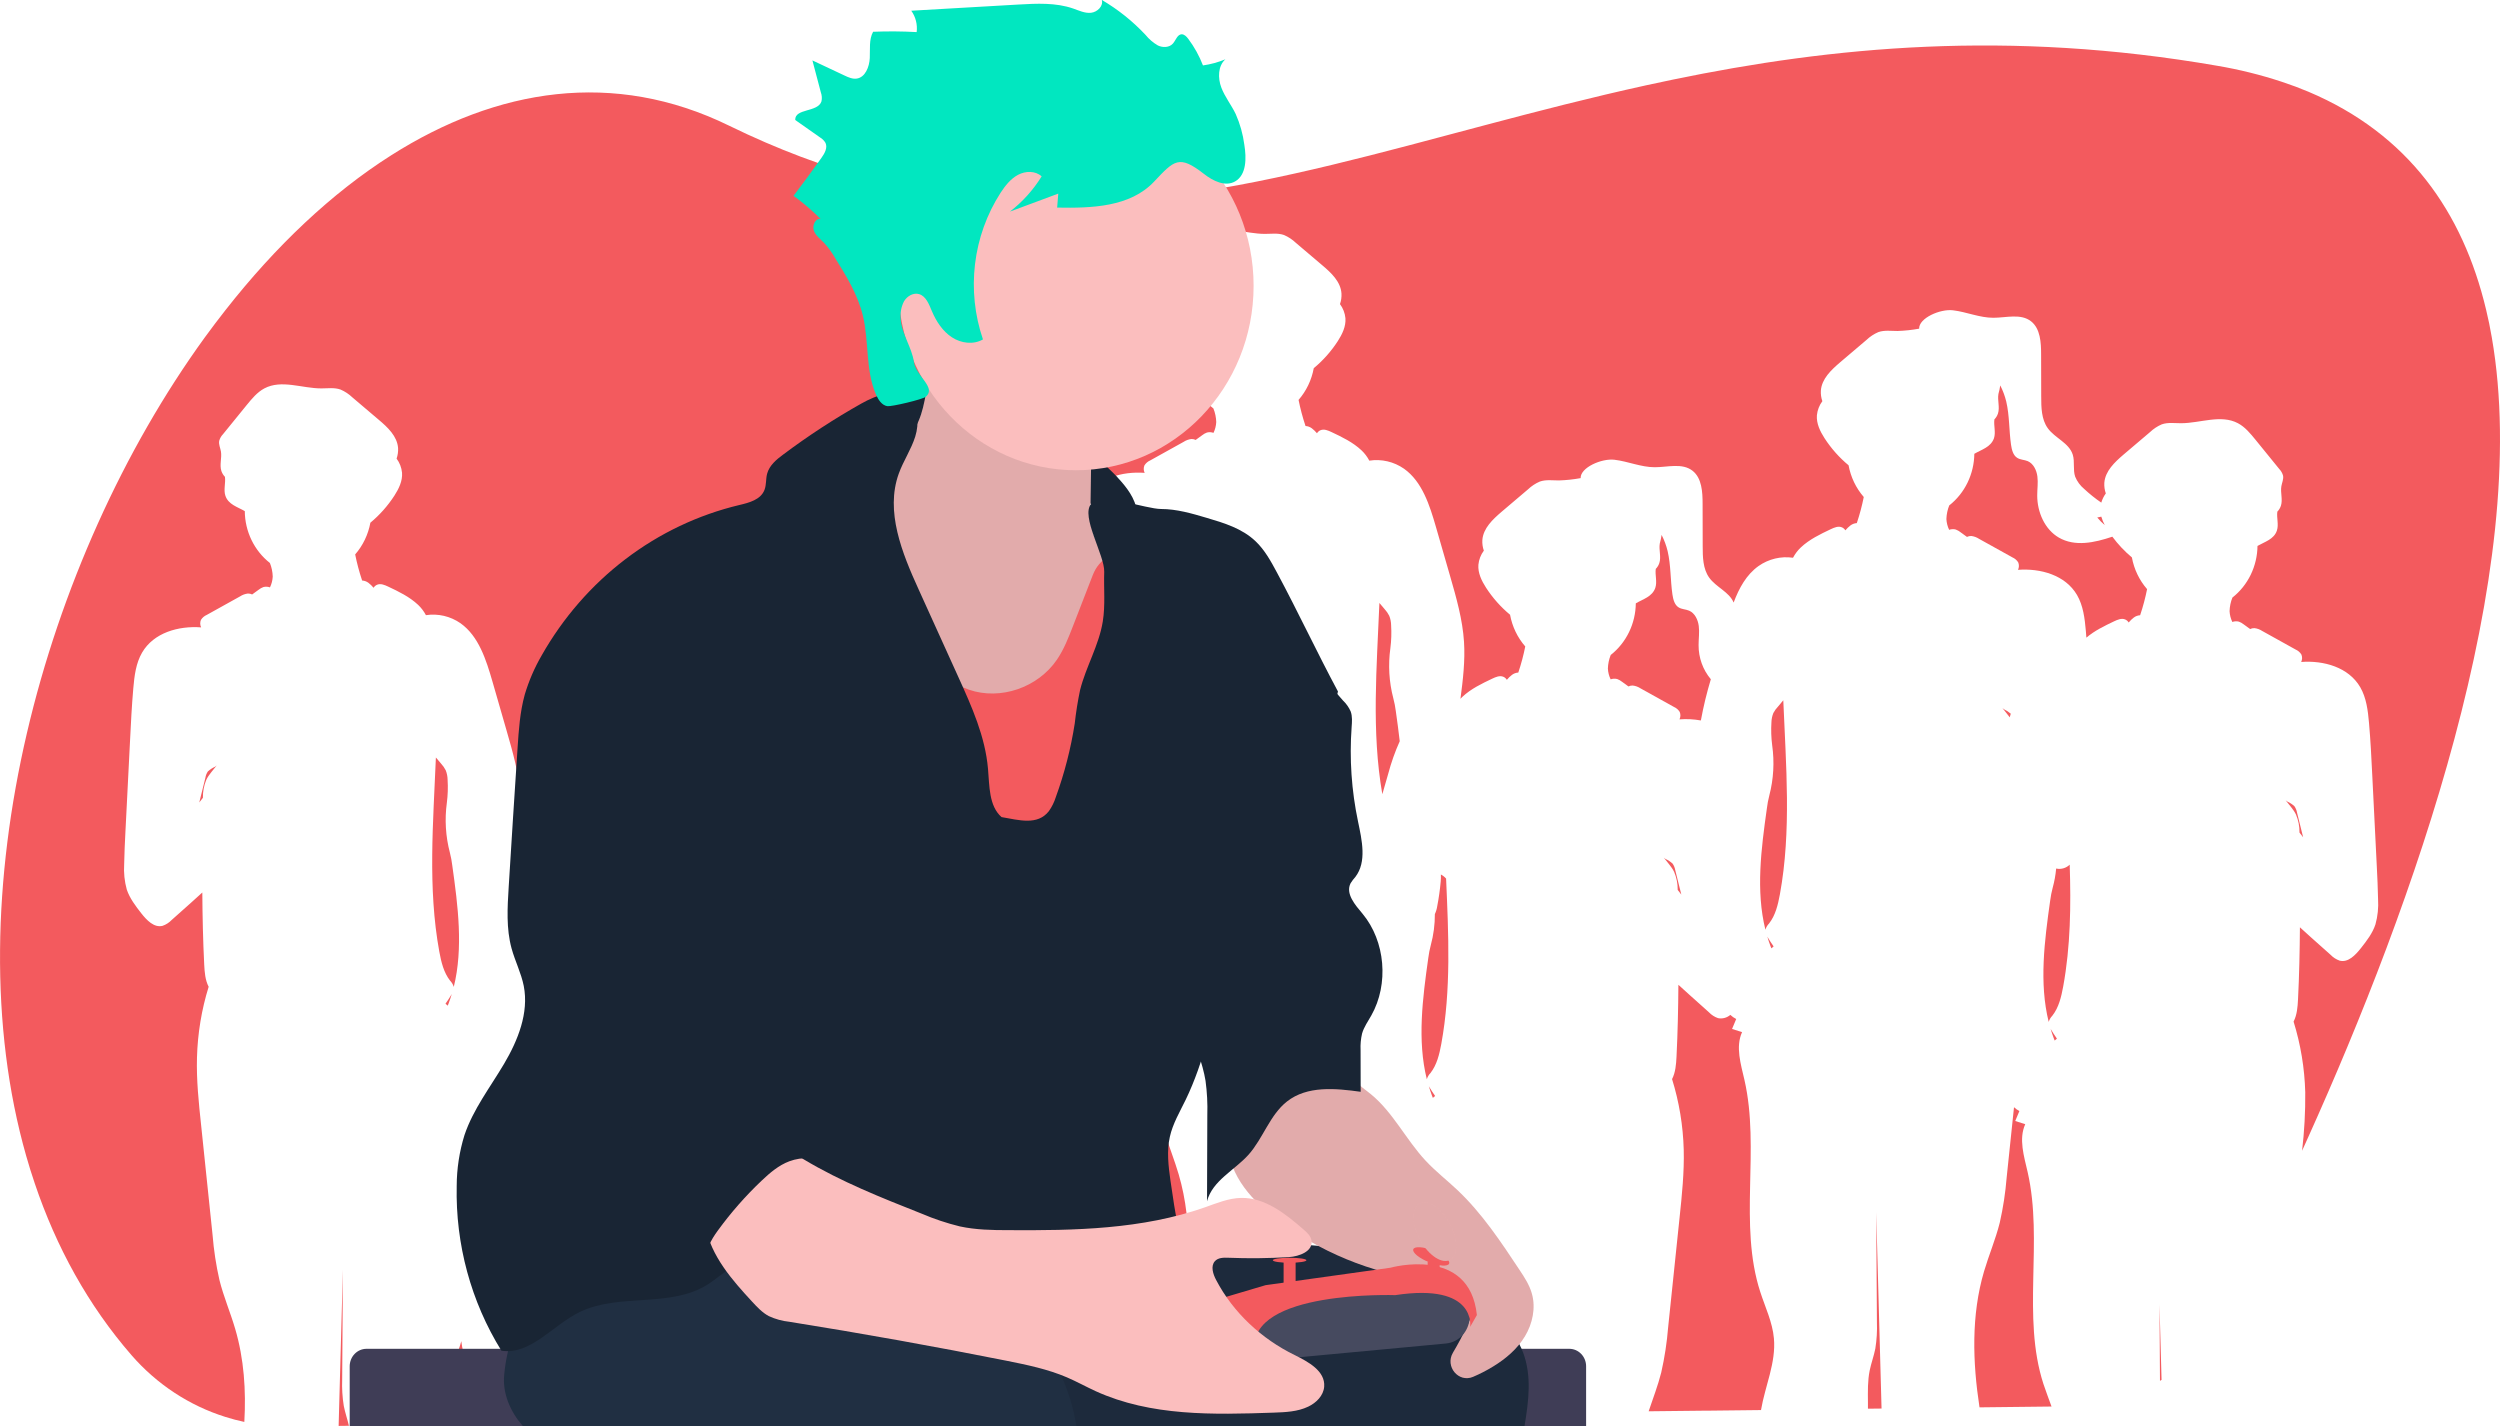 <svg width="554" height="316" viewBox="0 0 554 316" fill="none" xmlns="http://www.w3.org/2000/svg">
<g clip-path="url(#clip0)">
<path d="M190.425 197.081C190.994 195.894 191.941 194.955 192.729 193.906C192.614 194.004 192.495 194.096 192.372 194.182C191.789 194.438 191.251 194.791 190.776 195.225C190.485 195.644 190.289 196.126 190.201 196.634L188.845 202.107C189.111 201.759 189.377 201.416 189.648 201.074C189.631 199.701 189.896 198.34 190.425 197.081Z" fill="#F35A5E"/>
<path d="M318.497 200.776C318.408 201.395 318.228 201.996 317.965 202.559C317.976 204.882 317.673 207.194 317.066 209.43C316.816 210.37 316.63 211.328 316.508 212.296C315.252 221.209 314.039 230.521 316.183 239.158C316.339 238.634 316.619 238.159 316.997 237.777C318.412 235.971 318.971 233.619 319.391 231.332C321.599 219.287 320.987 207 320.455 194.695C320.126 194.321 319.733 194.014 319.295 193.789C319.32 194.325 319.308 194.862 319.258 195.397C319.093 197.202 318.839 198.997 318.497 200.776Z" fill="#F35A5E"/>
<path d="M243.898 197.098C243.89 196.377 243.749 195.665 243.483 194.999C243.207 194.458 242.86 193.96 242.451 193.519L241.302 192.16C240.716 206.585 239.472 221.049 242.057 235.176C242.477 237.463 243.036 239.815 244.451 241.621C244.83 242.003 245.11 242.478 245.265 243.002C247.393 234.386 246.196 225.053 244.941 216.14C244.819 215.172 244.632 214.214 244.382 213.273C243.437 209.66 243.216 205.884 243.733 202.178C243.948 200.494 244.003 198.793 243.898 197.098Z" fill="#F35A5E"/>
<path d="M250.484 166.651C252.022 169.28 252.979 172.395 253.841 175.371L254.208 176.658C254.033 172.295 253.948 167.927 253.916 163.558C253.086 164.324 252.251 165.081 251.41 165.828L250.484 166.651Z" fill="#F35A5E"/>
<path d="M262.854 313.868C263.087 310.809 262.859 307.731 262.178 304.745C261.71 302.851 260.986 301 260.922 299.051C260.936 297.749 261.089 296.452 261.38 295.185C263.567 283.637 264.508 271.499 261.199 260.243C260.311 257.228 259.135 254.312 258.23 251.308C257.818 252.435 257.317 253.525 256.73 254.566C256.605 254.081 256.377 253.631 256.064 253.249C255.75 252.867 255.358 252.562 254.916 252.357C254.941 252.893 254.928 253.43 254.879 253.964C254.72 255.769 254.473 257.564 254.139 259.343C254.051 260.053 253.828 260.738 253.485 261.359C253.045 261.994 252.455 262.5 251.772 262.828C252.08 263.557 252.389 264.28 252.692 265.037L250.474 265.689C251.931 269.002 250.718 272.785 249.942 276.303C247.159 288.558 249.665 301.647 248.346 314.039L262.854 313.868Z" fill="#F35A5E"/>
<path d="M254.799 138.541C255.368 137.354 256.315 136.415 257.103 135.365C256.988 135.464 256.869 135.556 256.746 135.642C256.164 135.898 255.625 136.251 255.15 136.685C254.859 137.104 254.663 137.585 254.576 138.094L253.219 143.567C253.485 143.219 253.751 142.876 254.022 142.534C254.005 141.161 254.27 139.8 254.799 138.541Z" fill="#F35A5E"/>
<path d="M308.272 138.558C308.264 137.837 308.123 137.125 307.857 136.459C307.582 135.918 307.234 135.42 306.825 134.979L305.676 133.62C305.101 147.83 303.888 162.073 306.325 175.996C306.756 174.488 307.192 172.986 307.623 171.484C308.279 169.004 309.135 166.585 310.182 164.254C309.932 162.045 309.623 159.798 309.315 157.6C309.193 156.632 309.006 155.674 308.756 154.733C307.811 151.12 307.59 147.344 308.107 143.638C308.322 141.955 308.377 140.253 308.272 138.558Z" fill="#F35A5E"/>
<path d="M285.071 247.116L283.251 313.636L288.039 313.581C287.196 305.486 286.813 297.346 286.89 289.204C286.89 286.835 286.97 284.438 286.497 282.124C286.161 280.506 285.576 278.954 285.257 277.33C284.944 275.388 284.824 273.417 284.9 271.449L285.071 247.116Z" fill="#F35A5E"/>
<path d="M243.925 247.155C243.999 246.967 244.073 246.79 244.143 246.603C244.393 245.929 244.616 245.25 244.824 244.565L244.781 244.642C244.361 245.36 243.903 246.05 243.43 246.73C243.6 246.862 243.765 247.006 243.925 247.155Z" fill="#F35A5E"/>
<path d="M99.189 172.798C99.181 172.077 99.04 171.365 98.774 170.699C98.499 170.158 98.151 169.66 97.742 169.219L96.593 167.861C96.008 182.286 94.763 196.75 97.349 210.877C97.769 213.163 98.327 215.516 99.743 217.321C100.121 217.704 100.401 218.178 100.557 218.702C102.685 210.087 101.488 200.754 100.232 191.84C100.119 190.873 99.941 189.915 99.7 188.974C98.746 185.362 98.516 181.586 99.024 177.879C99.239 176.195 99.295 174.493 99.189 172.798Z" fill="#F35A5E"/>
<path d="M99.216 222.855C99.29 222.667 99.365 222.491 99.434 222.303C99.684 221.629 99.907 220.95 100.115 220.265L100.072 220.342C99.652 221.06 99.195 221.751 98.721 222.43C98.891 222.562 99.056 222.706 99.216 222.855Z" fill="#F35A5E"/>
<path d="M75.988 281.356C75.676 292.899 75.36 304.441 75.041 315.983L77.323 315.956C76.983 314.487 76.478 313.056 76.185 311.571C75.872 309.628 75.752 307.657 75.828 305.689L75.988 281.356Z" fill="#F35A5E"/>
<path d="M110.17 314.713C109.487 314.385 108.897 313.879 108.457 313.244C108.113 312.623 107.891 311.938 107.803 311.228C107.468 309.45 107.222 307.654 107.063 305.849C107.013 305.315 107.001 304.778 107.026 304.242C106.584 304.447 106.192 304.752 105.878 305.134C105.564 305.516 105.337 305.966 105.212 306.451C103.656 303.594 102.641 300.454 102.222 297.201C102.062 297.753 101.897 298.361 101.69 298.941C100.583 302.359 98.976 305.667 98.657 309.257C98.504 311.421 98.683 313.596 99.189 315.702L109.755 315.586L110.17 314.713Z" fill="#F35A5E"/>
<path d="M117.118 296.477C117.326 297.162 117.549 297.842 117.799 298.515C117.868 298.703 117.943 298.88 118.017 299.068C118.177 298.918 118.342 298.775 118.512 298.642C118.039 297.963 117.581 297.273 117.161 296.555L117.118 296.477Z" fill="#F35A5E"/>
<path d="M193.34 307.965C192.594 304.674 192.084 301.331 191.813 297.963C190.969 289.863 190.125 281.763 189.281 273.663C189.254 273.448 189.233 273.238 189.212 273.023C189.18 273.128 189.153 273.233 189.121 273.338C188.478 275.298 187.201 276.955 185.929 278.568C184.658 280.18 183.067 281.842 181.2 281.373C180.434 281.111 179.739 280.665 179.173 280.07L174.917 276.254C174.076 275.517 173.241 274.761 172.411 273.984C172.374 279.313 172.256 284.642 171.99 289.961C171.905 291.618 171.772 293.401 171.006 294.876C172.577 299.94 173.447 305.209 173.592 310.527C173.629 311.968 173.592 313.404 173.549 314.846L186.02 314.708H186.094L195.474 314.603C194.692 312.427 193.904 310.234 193.34 307.965Z" fill="#F35A5E"/>
<path d="M172.272 252.987C172.538 253.329 172.804 253.671 173.076 254.019L171.719 248.569C171.632 248.06 171.435 247.579 171.145 247.16C170.67 246.726 170.131 246.373 169.549 246.116C169.425 246.031 169.306 245.939 169.192 245.84C169.979 246.89 170.926 247.828 171.496 249.016C172.022 250.268 172.287 251.621 172.272 252.987Z" fill="#F35A5E"/>
<path d="M187.696 228.726C188.031 232.558 188.228 236.408 188.414 240.257C188.6 244.106 188.792 247.856 188.978 251.656C189.412 248.718 190.07 245.82 190.946 242.991C190.18 241.516 190.047 239.76 189.962 238.076C189.696 232.757 189.579 227.428 189.542 222.099C188.728 222.855 187.903 223.595 187.073 224.308C187.383 225.763 187.591 227.239 187.696 228.726Z" fill="#F35A5E"/>
<path d="M117.017 268.075C115.762 276.988 114.549 286.299 116.693 294.937C116.848 294.413 117.128 293.938 117.507 293.556C118.922 291.75 119.48 289.397 119.901 287.111C122.486 272.984 121.241 258.52 120.656 244.095L119.523 245.454C119.104 245.886 118.746 246.376 118.459 246.912C118.19 247.569 118.044 248.274 118.028 248.988C117.923 250.68 117.979 252.378 118.193 254.058C118.719 257.773 118.504 261.561 117.56 265.186C117.314 266.135 117.133 267.1 117.017 268.075Z" fill="#F35A5E"/>
<path d="M309.4 313.344L313.571 313.294C311.347 300.001 314.555 285.725 311.533 272.426C311.06 270.355 310.469 268.185 310.32 266.081C309.256 269.019 308.038 271.913 307.761 275.016C307.277 280.395 309.714 285.543 310.618 290.855C311.863 298.184 310.177 305.656 309.426 313.056C309.416 313.183 309.411 313.25 309.4 313.344Z" fill="#F35A5E"/>
<path d="M452.821 306.678C447.99 291.733 452.821 275.072 449.326 259.735C448.522 256.217 447.309 252.407 448.794 249.121L446.575 248.419C446.878 247.69 447.187 246.967 447.495 246.21C447.064 245.982 446.663 245.697 446.304 245.36L444.676 260.939C444.405 264.308 443.895 267.651 443.149 270.941C442.229 274.619 440.734 278.12 439.664 281.737C436.807 291.441 437.121 301.796 438.659 311.869L454.619 311.687C454.034 310.03 453.369 308.368 452.821 306.678Z" fill="#F35A5E"/>
<path d="M445.357 158.958L445.399 158.804L445.591 158.157C445.134 157.766 444.629 157.437 444.091 157.18C443.967 157.094 443.848 157.002 443.734 156.904C444.261 157.6 444.851 158.251 445.357 158.958Z" fill="#F35A5E"/>
<path d="M391.639 207.563C391.847 208.248 392.07 208.927 392.32 209.601C392.389 209.789 392.464 209.965 392.538 210.153C392.698 210.004 392.863 209.86 393.033 209.728C392.559 209.049 392.102 208.358 391.682 207.64L391.639 207.563Z" fill="#F35A5E"/>
<path d="M457.2 218.63C458.833 209.728 458.939 200.693 458.647 191.614C458.26 191.983 457.795 192.253 457.29 192.405C456.785 192.556 456.254 192.584 455.737 192.486L455.646 192.459C455.517 193.903 455.258 195.332 454.875 196.727C454.625 197.668 454.438 198.626 454.316 199.594C453.06 208.507 451.847 217.818 453.992 226.456C454.147 225.932 454.427 225.457 454.805 225.075C456.221 223.269 456.779 220.917 457.2 218.63Z" fill="#F35A5E"/>
<path d="M220.643 314.343C220.643 311.449 220.661 308.554 220.697 305.656C220.615 308.557 220.537 311.455 220.463 314.349L220.643 314.343Z" fill="#F35A5E"/>
<path d="M552.181 74.766C551.826 72.682 551.406 70.636 550.92 68.63C545.759 46.97 533.677 29.684 511.55 20.329C509.653 19.53 507.681 18.794 505.634 18.12C500.978 16.584 496.22 15.403 491.398 14.585C444.984 6.528 405.956 10.361 370.773 17.628C368.789 18.031 366.82 18.457 364.857 18.887C315.539 29.706 273.542 46.468 228.73 45.004C226.767 44.943 224.793 44.844 222.819 44.711C203.284 43.364 183.131 38.399 161.547 27.84C136.037 15.364 110.096 19.556 86.692 34.412C73.482 42.784 61.081 54.558 50.02 68.652L49.983 68.696C48.422 70.684 46.89 72.709 45.386 74.771C9.395 124.409 -10.587 198.633 5.804 256.151C6.393 258.224 7.032 260.271 7.72 262.292C12.454 276.314 19.498 289.204 29.16 300.327C34.766 306.761 41.956 311.487 49.956 313.995C51.329 314.432 52.728 314.796 54.143 315.1C54.542 308.119 54.08 301.139 52.116 294.467C51.052 290.839 49.552 287.349 48.632 283.67C47.886 280.38 47.375 277.037 47.105 273.669C46.261 265.569 45.416 257.469 44.572 249.369C44.04 244.366 43.508 239.346 43.652 234.32C43.797 229.002 44.667 223.733 46.238 218.669C45.471 217.194 45.339 215.438 45.253 213.754C44.987 208.436 44.87 203.106 44.833 197.777C44.003 198.543 43.168 199.299 42.327 200.047L38.045 203.863C37.478 204.458 36.783 204.904 36.018 205.166C34.15 205.636 32.496 203.912 31.288 202.361C30.08 200.809 28.756 199.091 28.096 197.131C27.591 195.309 27.395 193.411 27.516 191.52C27.558 189.095 27.675 186.676 27.798 184.257L28.819 164.072C29.011 160.206 29.202 156.374 29.538 152.541C29.777 149.78 30.117 146.969 31.485 144.616C34.054 140.198 39.566 138.651 44.572 139.027C44.447 138.772 44.377 138.491 44.369 138.204C44.361 137.918 44.414 137.633 44.525 137.37C44.837 136.876 45.285 136.491 45.812 136.266L53.196 132.162C53.721 131.817 54.314 131.6 54.931 131.527C55.258 131.516 55.582 131.586 55.878 131.732L57.309 130.693C57.63 130.434 57.989 130.23 58.373 130.091C58.853 129.966 59.359 129.991 59.825 130.163C60.186 129.418 60.395 128.604 60.437 127.772C60.407 126.735 60.194 125.713 59.809 124.756C58.097 123.41 56.704 121.674 55.739 119.682C54.775 117.689 54.263 115.494 54.245 113.264C52.648 112.336 50.595 111.811 49.946 109.856C49.504 108.531 50.031 107.062 49.85 105.67C49.497 105.309 49.227 104.869 49.063 104.383C48.605 103.003 49.201 101.467 48.956 100.032C48.818 99.247 48.424 98.469 48.578 97.684C48.735 97.129 49.024 96.624 49.419 96.216L54.649 89.782C55.803 88.368 56.995 86.915 58.58 86.07C62.379 84.049 66.928 86.07 71.195 86.07C72.626 86.07 74.105 85.844 75.451 86.319C76.418 86.732 77.308 87.319 78.079 88.053L83.931 93.023C85.9 94.68 88.022 96.657 88.214 99.286C88.259 100.082 88.147 100.879 87.884 101.628C88.563 102.532 88.982 103.618 89.092 104.759C89.225 106.581 88.373 108.321 87.394 109.84C85.924 112.106 84.131 114.127 82.074 115.832C81.593 118.451 80.428 120.883 78.707 122.862C79.091 124.79 79.596 126.69 80.218 128.551C80.232 128.581 80.245 128.612 80.255 128.644C80.752 128.674 81.231 128.848 81.638 129.147C82.058 129.471 82.444 129.841 82.787 130.252C82.971 129.947 83.243 129.712 83.564 129.578C84.351 129.246 85.234 129.622 86.006 129.986C88.352 131.091 90.741 132.24 92.651 134.034C93.348 134.691 93.934 135.464 94.385 136.321C97.068 135.91 99.803 136.549 102.057 138.116C106.079 140.976 107.733 146.201 109.133 151.05L112.266 161.924C113.639 166.69 115.022 171.5 115.341 176.459C115.634 180.977 115.038 185.494 114.442 189.973C113.618 196.17 115.559 202.974 115.586 209.231C115.586 210.838 115.586 212.462 115.549 214.091C117.716 212.695 120.285 212.13 122.811 212.495C123.262 211.637 123.848 210.865 124.545 210.208C126.455 208.413 128.844 207.276 131.19 206.16C131.962 205.796 132.845 205.42 133.632 205.751C133.953 205.885 134.225 206.121 134.409 206.425C134.752 206.015 135.138 205.645 135.558 205.321C135.965 205.022 136.444 204.848 136.941 204.818C136.951 204.786 136.964 204.755 136.978 204.724C137.6 202.864 138.105 200.964 138.489 199.036C136.768 197.057 135.603 194.625 135.122 192.006C133.065 190.3 131.271 188.28 129.802 186.014C128.823 184.495 127.971 182.755 128.104 180.933C128.214 179.792 128.633 178.706 129.312 177.801C129.049 177.052 128.937 176.256 128.982 175.46C129.174 172.831 131.297 170.865 133.265 169.197L139.117 164.227C139.888 163.493 140.778 162.906 141.745 162.493C143.097 162.018 144.576 162.244 146.001 162.244C150.258 162.244 154.817 160.234 158.616 162.244C160.212 163.089 161.393 164.542 162.547 165.955L167.777 172.389C168.172 172.797 168.461 173.303 168.618 173.858C168.766 174.642 168.378 175.421 168.24 176.205C167.995 177.641 168.591 179.177 168.133 180.557C167.969 181.043 167.699 181.483 167.346 181.844C167.165 183.236 167.692 184.705 167.25 186.03C166.601 187.985 164.558 188.51 162.952 189.438C162.926 191.659 162.412 193.844 161.448 195.827C160.485 197.811 159.097 199.539 157.392 200.881C157.007 201.838 156.795 202.859 156.764 203.896C156.807 204.728 157.015 205.543 157.376 206.287C157.843 206.115 158.348 206.09 158.828 206.215C159.212 206.354 159.572 206.558 159.892 206.817L161.324 207.856C161.619 207.71 161.944 207.64 162.271 207.651C162.888 207.724 163.481 207.941 164.005 208.286L171.389 212.39C171.712 212.563 172.015 212.772 172.294 213.014C172.352 211.528 172.416 210.037 172.491 208.551L173.528 188.372C173.72 184.506 173.911 180.673 174.246 176.84C174.486 174.079 174.826 171.268 176.193 168.915C178.763 164.497 184.275 162.951 189.281 163.327C189.156 163.071 189.086 162.79 189.078 162.504C189.07 162.217 189.123 161.932 189.233 161.67C189.545 161.175 189.994 160.79 190.521 160.565L197.905 156.462C198.429 156.117 199.022 155.899 199.639 155.827C199.966 155.815 200.291 155.885 200.586 156.031L202.018 154.993C202.338 154.733 202.698 154.53 203.082 154.391C203.562 154.266 204.067 154.291 204.534 154.463C204.895 153.718 205.103 152.904 205.146 152.071C205.115 151.035 204.902 150.013 204.518 149.056C202.805 147.71 201.413 145.974 200.448 143.982C199.483 141.989 198.972 139.793 198.953 137.563C197.357 136.636 195.303 136.111 194.654 134.156C194.213 132.831 194.74 131.362 194.559 129.97C194.205 129.609 193.936 129.169 193.771 128.683C193.314 127.302 193.91 125.767 193.665 124.331C193.488 123.71 193.353 123.077 193.261 122.437C192.68 123.57 192.233 124.771 191.93 126.016C191.18 129.147 191.313 132.427 190.866 135.62C190.707 136.724 190.404 137.906 189.505 138.486C188.808 138.939 187.908 138.9 187.158 139.226C185.903 139.778 185.206 141.214 185.03 142.611C184.855 144.008 185.067 145.428 185.067 146.842C185.067 150.536 183.36 154.358 180.253 156.158C176.161 158.533 171.081 156.959 166.66 155.346C168.63 154.609 170.38 153.348 171.735 151.69L166.872 150.669C169.697 149.297 172.309 147.497 174.624 145.328C175.488 144.614 176.168 143.688 176.603 142.633C177.135 141.081 176.64 139.32 177.135 137.768C177.96 135.111 181.093 134.106 182.689 131.864C184.089 129.909 184.136 127.286 184.131 124.856L184.105 115.589C184.105 112.921 184.269 109.845 186.318 108.227C188.6 106.421 191.835 107.449 194.708 107.432C197.735 107.432 200.618 106.123 203.63 105.775C206.471 105.438 211.211 107.504 211.131 109.845C212.713 110.136 214.313 110.308 215.919 110.359C217.35 110.359 218.829 110.133 220.175 110.607C221.143 111.02 222.033 111.608 222.803 112.342L228.656 117.312C230.624 118.969 232.747 120.946 232.912 123.575C232.957 124.37 232.845 125.167 232.582 125.916C233.261 126.821 233.68 127.906 233.79 129.048C233.923 130.87 233.071 132.61 232.092 134.128C230.623 136.395 228.829 138.415 226.772 140.12C226.291 142.74 225.126 145.172 223.405 147.151C223.789 149.079 224.294 150.979 224.916 152.839C224.93 152.869 224.943 152.901 224.953 152.933C225.45 152.963 225.929 153.137 226.336 153.436C226.756 153.76 227.142 154.13 227.485 154.54C227.669 154.236 227.941 154 228.262 153.866C229.049 153.535 229.932 153.91 230.704 154.275C232.771 155.164 234.735 156.294 236.556 157.644C236.556 157.533 236.556 157.417 236.556 157.307C236.599 154.882 236.716 152.464 236.838 150.045L237.902 129.832C238.094 125.966 238.285 122.133 238.62 118.3C238.86 115.539 239.2 112.728 240.568 110.376C243.137 105.957 248.649 104.411 253.655 104.787C253.53 104.531 253.46 104.25 253.452 103.964C253.444 103.677 253.497 103.392 253.607 103.13C253.919 102.635 254.368 102.25 254.895 102.025L262.279 97.922C262.803 97.576 263.396 97.359 264.014 97.287C264.34 97.275 264.665 97.345 264.96 97.491L266.392 96.453C266.712 96.193 267.072 95.99 267.456 95.851C267.936 95.726 268.441 95.751 268.908 95.923C269.269 95.178 269.477 94.364 269.52 93.531C269.489 92.495 269.277 91.473 268.892 90.516C267.179 89.17 265.787 87.434 264.822 85.442C263.857 83.449 263.346 81.253 263.327 79.023C261.731 78.096 259.678 77.571 259.028 75.616C258.587 74.291 259.114 72.822 258.933 71.43C258.579 71.069 258.31 70.629 258.145 70.143C257.688 68.762 258.284 67.227 258.039 65.791C257.901 65.007 257.507 64.228 257.661 63.444C257.818 62.889 258.107 62.383 258.502 61.975L263.732 55.541C264.886 54.127 266.078 52.675 267.663 51.83C271.462 49.809 276.01 51.83 280.277 51.83C281.708 51.83 283.187 51.604 284.533 52.078C285.501 52.492 286.391 53.079 287.162 53.813L293.014 58.783C294.982 60.44 297.105 62.417 297.27 65.046C297.315 65.841 297.203 66.638 296.94 67.387C297.619 68.292 298.038 69.377 298.148 70.519C298.281 72.341 297.43 74.081 296.451 75.599C294.981 77.866 293.187 79.886 291.13 81.591C290.649 84.211 289.484 86.643 287.763 88.622C288.148 90.55 288.652 92.45 289.274 94.31C289.288 94.34 289.301 94.372 289.311 94.404C289.808 94.434 290.288 94.608 290.694 94.907C291.114 95.231 291.5 95.601 291.843 96.011C292.027 95.707 292.299 95.471 292.62 95.337C293.407 95.006 294.291 95.382 295.062 95.746C297.408 96.851 299.797 97.999 301.707 99.794C302.404 100.45 302.99 101.223 303.441 102.081C306.133 101.662 308.879 102.302 311.14 103.875C315.162 106.736 316.816 111.961 318.215 116.809L321.349 127.683C322.722 132.45 324.105 137.26 324.424 142.219C324.695 146.438 324.19 150.663 323.637 154.855C323.77 154.711 323.903 154.568 324.052 154.43C325.962 152.635 328.35 151.497 330.697 150.382C331.468 150.017 332.351 149.641 333.138 149.973C333.459 150.107 333.731 150.343 333.915 150.647C334.259 150.237 334.644 149.866 335.064 149.542C335.471 149.243 335.95 149.069 336.448 149.04C336.458 149.007 336.47 148.976 336.485 148.946C337.106 147.085 337.611 145.185 337.996 143.257C336.274 141.278 335.109 138.846 334.628 136.227C332.572 134.522 330.778 132.501 329.308 130.235C328.329 128.716 327.478 126.977 327.611 125.154C327.721 124.013 328.139 122.927 328.819 122.023C328.556 121.274 328.443 120.477 328.489 119.681C328.68 117.052 330.803 115.086 332.745 113.418L338.597 108.448C339.368 107.714 340.258 107.127 341.225 106.714C342.576 106.239 344.055 106.465 345.481 106.465C347.087 106.414 348.687 106.242 350.269 105.952C350.19 103.61 354.93 101.534 357.771 101.882C360.777 102.241 363.666 103.538 366.693 103.538C369.566 103.538 372.8 102.528 375.083 104.334C377.131 105.952 377.301 109.028 377.296 111.695L377.317 120.996C377.317 123.426 377.36 126.049 378.759 128.004C380.281 130.136 383.191 131.157 384.175 133.526C385.377 130.318 387.005 127.341 389.697 125.43C391.936 123.86 394.656 123.207 397.332 123.597C397.783 122.739 398.369 121.967 399.066 121.31C400.976 119.515 403.365 118.378 405.711 117.262C406.482 116.898 407.366 116.522 408.153 116.854C408.474 116.987 408.746 117.223 408.93 117.527C409.273 117.117 409.659 116.747 410.079 116.423C410.485 116.124 410.965 115.95 411.462 115.92C411.472 115.888 411.485 115.857 411.499 115.826C412.121 113.966 412.625 112.066 413.01 110.138C411.289 108.159 410.124 105.727 409.643 103.108C407.586 101.402 405.792 99.382 404.322 97.116C403.343 95.597 402.492 93.857 402.625 92.035C402.735 90.894 403.154 89.808 403.833 88.903C403.57 88.155 403.458 87.358 403.503 86.562C403.695 83.933 405.817 81.967 407.759 80.299L413.611 75.329C414.382 74.595 415.272 74.008 416.24 73.595C417.591 73.12 419.07 73.346 420.496 73.346C422.102 73.295 423.702 73.123 425.284 72.833C425.204 70.491 429.944 68.415 432.785 68.762C435.791 69.121 438.68 70.419 441.707 70.419C444.58 70.419 447.815 69.409 450.097 71.215C452.145 72.833 452.316 75.909 452.31 78.576L452.332 87.86C452.332 90.29 452.374 92.913 453.773 94.868C455.369 97.11 458.503 98.115 459.328 100.772C459.806 102.329 459.328 104.085 459.86 105.637C460.294 106.692 460.974 107.618 461.839 108.332C463.03 109.448 464.301 110.467 465.643 111.381C465.861 110.646 466.202 109.956 466.648 109.343C466.385 108.594 466.273 107.797 466.318 107.001C466.51 104.372 468.633 102.406 470.574 100.739L476.427 95.768C477.198 95.034 478.087 94.447 479.055 94.034C480.406 93.559 481.885 93.785 483.311 93.785C487.567 93.785 492.126 91.775 495.925 93.785C497.521 94.63 498.702 96.083 499.857 97.497L505.086 103.931C505.482 104.339 505.771 104.844 505.927 105.4C506.076 106.184 505.688 106.963 505.549 107.747C505.305 109.183 505.9 110.718 505.443 112.099C505.278 112.584 505.009 113.024 504.656 113.385C504.475 114.777 505.001 116.246 504.56 117.572C503.911 119.527 501.868 120.051 500.261 120.979C500.236 123.2 499.721 125.386 498.758 127.369C497.794 129.352 496.407 131.08 494.701 132.422C494.317 133.379 494.104 134.401 494.074 135.437C494.116 136.27 494.325 137.084 494.685 137.829C495.152 137.656 495.658 137.631 496.138 137.757C496.522 137.896 496.881 138.099 497.202 138.359L498.633 139.397C498.928 139.251 499.253 139.181 499.58 139.193C500.197 139.265 500.79 139.482 501.314 139.828L508.699 143.931C509.225 144.156 509.674 144.541 509.986 145.036C510.097 145.298 510.15 145.583 510.142 145.87C510.133 146.156 510.064 146.437 509.938 146.692C514.945 146.317 520.456 147.858 523.026 152.281C524.393 154.634 524.734 157.467 524.973 160.206C525.308 164.039 525.505 167.888 525.691 171.738L526.697 191.973C526.819 194.391 526.936 196.81 526.979 199.235C527.1 201.126 526.904 203.024 526.399 204.846C525.755 206.806 524.478 208.463 523.207 210.076C521.935 211.688 520.345 213.351 518.477 212.881C517.712 212.619 517.017 212.173 516.45 211.578L512.168 207.762C511.327 207.025 510.492 206.269 509.662 205.492C509.625 210.821 509.508 216.151 509.241 221.469C509.156 223.126 509.023 224.91 508.257 226.384C509.828 231.448 510.698 236.718 510.843 242.035C510.883 246.371 510.648 250.704 510.141 255.008C510.587 254.025 511.036 253.031 511.487 252.026C534.597 200.765 561.257 126.861 552.181 74.766Z" fill="#F35A5E"/>
<path d="M45.514 172.356L44.157 177.829C44.423 177.481 44.689 177.139 44.961 176.796C44.937 175.425 45.194 174.064 45.716 172.803C46.285 171.616 47.233 170.677 48.02 169.628C47.906 169.726 47.787 169.818 47.663 169.904C47.081 170.161 46.542 170.513 46.067 170.948C45.784 171.369 45.595 171.85 45.514 172.356Z" fill="#F35A5E"/>
<path d="M371.779 197.208C372.045 197.55 372.311 197.893 372.582 198.241L371.226 192.79C371.138 192.282 370.942 191.8 370.651 191.382C370.176 190.947 369.638 190.594 369.055 190.338C368.932 190.252 368.813 190.16 368.698 190.062C369.486 191.111 370.433 192.05 371.002 193.237C371.528 194.489 371.793 195.842 371.779 197.208Z" fill="#F35A5E"/>
<path d="M455.316 230.587C455.476 230.438 455.641 230.294 455.811 230.162C455.337 229.482 454.88 228.792 454.46 228.074L454.417 227.997C454.624 228.682 454.848 229.361 455.098 230.035C455.167 230.222 455.226 230.399 455.316 230.587Z" fill="#F35A5E"/>
<path d="M316.625 240.699C316.832 241.384 317.056 242.063 317.306 242.737C317.375 242.924 317.449 243.101 317.524 243.289C317.683 243.14 317.848 242.996 318.019 242.864C317.545 242.184 317.088 241.494 316.667 240.776L316.625 240.699Z" fill="#F35A5E"/>
<path d="M362.495 133.698C362.47 135.919 361.956 138.104 360.992 140.087C360.028 142.071 358.641 143.799 356.936 145.141C356.551 146.098 356.338 147.119 356.308 148.156C356.35 148.988 356.559 149.803 356.92 150.547C357.386 150.375 357.892 150.35 358.372 150.475C358.756 150.614 359.115 150.818 359.436 151.077L360.867 152.116C361.163 151.97 361.487 151.9 361.814 151.911C362.431 151.984 363.024 152.201 363.549 152.546L370.933 156.65C371.46 156.875 371.908 157.26 372.22 157.754C372.331 158.017 372.384 158.302 372.376 158.588C372.367 158.875 372.298 159.156 372.173 159.411C373.756 159.29 375.348 159.372 376.913 159.654C377.48 156.568 378.217 153.518 379.121 150.52C377.353 148.424 376.387 145.728 376.407 142.943C376.407 141.529 376.626 140.109 376.445 138.712C376.264 137.315 375.567 135.868 374.317 135.327C373.556 135.001 372.667 135.04 371.97 134.587C371.071 134.034 370.768 132.808 370.608 131.721C370.146 128.528 370.279 125.248 369.544 122.117C369.242 120.872 368.795 119.671 368.214 118.538C368.122 119.178 367.987 119.811 367.81 120.432C367.565 121.868 368.161 123.403 367.704 124.784C367.539 125.27 367.27 125.71 366.916 126.071C366.735 127.463 367.262 128.932 366.82 130.257C366.145 132.234 364.102 132.759 362.495 133.698Z" fill="#F35A5E"/>
<path d="M391.538 179.16C390.282 188.074 389.069 197.385 391.213 206.022C391.369 205.498 391.649 205.024 392.027 204.641C393.443 202.836 394.001 200.483 394.422 198.197C397.007 184.07 395.762 169.606 395.177 155.181L394.044 156.539C393.625 156.971 393.267 157.462 392.98 157.997C392.711 158.655 392.565 159.359 392.549 160.074C392.444 161.765 392.499 163.463 392.714 165.144C393.24 168.859 393.025 172.647 392.081 176.272C391.835 177.22 391.654 178.185 391.538 179.16Z" fill="#F35A5E"/>
<path d="M383.441 224.898C383.067 225.219 382.629 225.45 382.159 225.575C381.689 225.7 381.199 225.716 380.722 225.622C379.957 225.36 379.262 224.913 378.695 224.319L374.439 220.502C373.598 219.766 372.763 219.01 371.933 218.233C371.896 223.562 371.779 228.891 371.513 234.21C371.428 235.866 371.295 237.65 370.529 239.125C372.099 244.189 372.97 249.458 373.114 254.776C373.242 259.802 372.721 264.822 372.194 269.825C371.353 277.925 370.509 286.025 369.661 294.125C369.391 297.493 368.881 300.836 368.135 304.126C367.4 307.059 366.299 309.875 365.341 312.742L370.773 312.681L377.69 312.604H378.541L390.245 312.471C390.248 312.458 390.248 312.445 390.245 312.432C391.15 307.12 393.586 301.973 393.102 296.593C392.783 293.004 391.176 289.696 390.07 286.277C385.239 271.333 390.07 254.671 386.574 239.335C385.771 235.817 384.558 232.006 386.042 228.72L383.824 228.019C384.127 227.29 384.436 226.566 384.744 225.81C384.27 225.573 383.831 225.266 383.441 224.898Z" fill="#F35A5E"/>
<path d="M340.752 301.79C340.773 305.524 340.796 309.257 340.821 312.99H341.055L340.752 301.79Z" fill="#F35A5E"/>
<path d="M478.544 289.088C478.58 294.729 478.615 300.364 478.65 305.993L479.002 305.778C478.846 300.214 478.693 294.651 478.544 289.088Z" fill="#F35A5E"/>
<path d="M465.648 114.49L464.749 114.678C465.251 115.295 465.81 115.859 466.419 116.362C466.097 115.769 465.838 115.141 465.648 114.49Z" fill="#F35A5E"/>
<path d="M415.766 268.654L415.926 292.987C416.002 294.955 415.882 296.926 415.569 298.869C415.25 300.492 414.665 302.044 414.33 303.662C413.856 305.976 413.915 308.373 413.936 310.743C413.936 311.217 413.936 311.692 413.936 312.167L416.952 312.134C416.559 297.643 416.163 283.15 415.766 268.654Z" fill="#F35A5E"/>
<path d="M509.571 184.506C509.837 184.848 510.103 185.191 510.375 185.539L509.018 180.066C508.93 179.558 508.734 179.076 508.443 178.657C507.969 178.223 507.43 177.87 506.847 177.614C506.724 177.528 506.605 177.436 506.491 177.338C507.278 178.387 508.225 179.326 508.794 180.513C509.324 181.772 509.588 183.133 509.571 184.506Z" fill="#F35A5E"/>
<path d="M437.51 100.562C437.484 102.783 436.97 104.968 436.007 106.952C435.043 108.935 433.655 110.663 431.95 112.005C431.566 112.962 431.353 113.984 431.322 115.02C431.365 115.852 431.573 116.667 431.934 117.411C432.401 117.239 432.906 117.214 433.386 117.34C433.77 117.479 434.13 117.682 434.451 117.941L435.882 118.98C436.177 118.834 436.502 118.764 436.829 118.775C437.446 118.848 438.039 119.065 438.563 119.411L445.947 123.514C446.474 123.739 446.923 124.124 447.235 124.618C447.345 124.881 447.398 125.166 447.39 125.452C447.382 125.739 447.312 126.02 447.187 126.275C452.193 125.9 457.705 127.44 460.275 131.864C461.642 134.217 461.982 137.05 462.222 139.789C462.264 140.292 462.302 140.794 462.339 141.302C464.164 139.75 466.345 138.701 468.494 137.679C469.266 137.315 470.149 136.939 470.936 137.271C471.257 137.405 471.529 137.64 471.713 137.944C472.057 137.534 472.442 137.164 472.862 136.84C473.269 136.541 473.748 136.367 474.245 136.337C474.256 136.305 474.268 136.274 474.283 136.244C474.904 134.383 475.409 132.483 475.794 130.555C474.072 128.576 472.907 126.144 472.426 123.525C470.813 122.176 469.359 120.634 468.095 118.93C464.121 120.272 459.801 121.194 456.237 119.129C453.13 117.328 451.448 113.507 451.448 109.812C451.448 108.398 451.667 106.979 451.486 105.582C451.305 104.185 450.608 102.738 449.358 102.196C448.597 101.871 447.708 101.909 447.011 101.456C446.112 100.904 445.809 99.678 445.649 98.59C445.187 95.398 445.32 92.118 444.585 88.986C444.283 87.742 443.836 86.54 443.255 85.408C443.163 86.048 443.028 86.681 442.851 87.302C442.606 88.738 443.202 90.273 442.745 91.654C442.58 92.139 442.311 92.579 441.957 92.941C441.776 94.332 442.303 95.801 441.862 97.127C441.159 99.098 439.116 99.623 437.51 100.562Z" fill="#F35A5E"/>
<path d="M351.482 302.762V316.017H77.494V302.762C77.494 301.737 77.886 300.754 78.584 300.029C79.283 299.304 80.23 298.896 81.218 298.896H347.758C348.746 298.896 349.693 299.304 350.392 300.029C351.09 300.754 351.482 301.737 351.482 302.762Z" fill="#3F3D56"/>
<path d="M247.617 105.77C249.649 107.94 251.602 110.447 251.985 113.446C247.654 114.622 243.222 112.413 239.174 110.442C226.645 104.326 213.415 99.896 199.804 97.259C198.74 97.055 197.602 96.829 196.798 96.066C195.282 94.625 195.559 90.991 196.969 89.494C198.49 87.882 201.305 88.114 203.353 87.998C211.523 87.568 219.688 88.928 227.318 91.99C234.948 95.052 241.871 99.747 247.638 105.77H247.617Z" fill="#192534"/>
<path d="M337.831 315.995H229.007C227.555 312.555 226.411 308.983 225.591 305.325C225.315 304.187 225.059 303.038 224.804 301.895C224.58 300.89 224.368 299.879 224.165 298.874C223.548 295.852 223.016 292.816 222.569 289.767C222.14 286.896 221.786 284.015 221.505 281.124C221.229 278.359 221.014 275.585 220.862 272.802C220.862 272.725 220.862 272.647 220.862 272.564C220.798 271.244 220.862 269.803 221.734 268.87C222.5 268.069 223.671 267.892 224.761 267.815C233.806 267.174 242.594 270.576 251.617 270.074C254.065 269.925 256.033 269.521 258.31 270.007C258.67 270.077 259.026 270.172 259.374 270.289C259.906 270.46 260.401 270.643 260.907 270.841C264.37 272.128 267.599 273.752 271.323 274.475C277.665 275.718 284.172 275.475 290.609 275.955C291.141 275.988 291.673 276.033 292.205 276.088C292.859 276.143 293.514 276.215 294.163 276.298C299.679 277.057 305.095 278.465 310.304 280.495C313.113 281.55 315.88 282.743 318.609 284.007C319.391 284.372 320.168 284.736 320.945 285.112C322.328 285.78 323.732 286.487 325.105 287.255C325.637 287.547 326.169 287.846 326.669 288.16C330.803 290.651 334.538 293.744 336.714 297.941C336.879 298.25 337.027 298.565 337.171 298.885C337.315 299.206 337.421 299.476 337.538 299.78C339.438 304.899 338.773 310.422 337.831 315.995Z" fill="#202F42"/>
<path opacity="0.1" d="M337.831 315.995H229.007C227.555 312.555 226.411 308.983 225.591 305.325C225.315 304.187 225.059 303.038 224.804 301.895C224.58 300.89 224.368 299.879 224.165 298.874C223.548 295.852 223.016 292.816 222.569 289.767C222.14 286.896 221.786 284.015 221.505 281.124C221.229 278.359 221.014 275.585 220.862 272.802C220.862 272.725 220.862 272.647 220.862 272.564C220.798 271.244 220.862 269.803 221.734 268.87C222.5 268.069 223.671 267.892 224.761 267.815C233.806 267.174 242.594 270.576 251.617 270.074C254.065 269.925 256.033 269.521 258.31 270.007C258.67 270.077 259.026 270.172 259.374 270.289C259.906 270.46 260.401 270.643 260.907 270.841C264.37 272.128 267.599 273.752 271.323 274.475C277.665 275.718 284.172 275.475 290.609 275.955C291.141 275.988 291.673 276.033 292.205 276.088C292.859 276.143 293.514 276.215 294.163 276.298C299.679 277.057 305.095 278.465 310.304 280.495C313.113 281.55 315.88 282.743 318.609 284.007C319.391 284.372 320.168 284.736 320.945 285.112C322.328 285.78 323.732 286.487 325.105 287.255C325.637 287.547 326.169 287.846 326.669 288.16C330.803 290.651 334.538 293.744 336.714 297.941C336.879 298.25 337.027 298.565 337.171 298.885C337.315 299.206 337.421 299.476 337.538 299.78C339.438 304.899 338.773 310.422 337.831 315.995Z" fill="black"/>
<path d="M238.509 315.995H115.852C113.096 312.847 111.293 308.743 111.74 304.563C111.9 302.825 112.181 301.101 112.58 299.405C112.623 299.222 112.671 299.046 112.718 298.852C113.505 295.642 115.457 292.871 118.166 291.121C122.997 287.901 128.807 286.642 134.127 284.554C136.984 283.45 139.74 282.052 142.597 280.942C146.706 279.405 150.948 278.28 155.264 277.585C155.743 277.502 156.227 277.419 156.706 277.347C157.184 277.275 157.69 277.187 158.185 277.115C160.845 276.718 163.505 276.392 166.192 276.071C172.044 275.359 177.986 274.652 183.876 275.193C188.581 275.701 193.213 276.779 197.676 278.407C201.039 279.573 204.358 280.926 207.657 282.273C212.802 284.383 217.989 286.542 222.58 289.707C222.979 289.983 223.367 290.259 223.756 290.552C226.811 292.855 229.491 295.652 231.693 298.836C232.971 300.661 234.094 302.597 235.051 304.623C236.742 308.214 237.907 312.047 238.509 315.995Z" fill="#202F42"/>
<path d="M203.534 93.344C201.523 97.922 198.113 102.069 193.542 103.754C191.111 104.648 188.488 104.809 186.009 105.543C183.53 106.278 181.029 107.796 180.157 110.309C179.837 111.41 179.682 112.556 179.699 113.706C179.322 124.502 179.013 135.724 183.168 145.632C186.759 154.181 193.34 160.935 199.842 167.375C207.449 174.908 215.504 182.545 225.511 185.914C231.364 187.875 238.253 188.09 243.095 184.186C245.084 182.579 246.563 180.408 248.016 178.265C251.208 173.543 254.453 168.755 256.464 163.354C260.587 152.309 259.199 140.004 257.746 128.269C257.738 127.572 257.484 126.902 257.033 126.386C256.469 125.894 255.645 125.96 254.905 126.005C249.729 126.325 244.079 123.569 242.344 118.499C241.6 116.29 241.621 113.927 241.658 111.607L241.86 98.231C241.86 96.79 241.898 95.299 241.376 93.957C240.466 91.626 238.184 90.262 235.997 89.135C228.947 85.474 221.598 82.469 214.036 80.156C210.727 79.145 208.21 77.46 206.737 81.15C205.178 84.988 205.247 89.439 203.534 93.344Z" fill="#FBBEBE"/>
<path opacity="0.1" d="M203.534 93.344C201.523 97.922 198.113 102.069 193.542 103.754C191.111 104.648 188.488 104.809 186.009 105.543C183.53 106.278 181.029 107.796 180.157 110.309C179.837 111.41 179.682 112.556 179.699 113.706C179.322 124.502 179.013 135.724 183.168 145.632C186.759 154.181 193.34 160.935 199.842 167.375C207.449 174.908 215.504 182.545 225.511 185.914C231.364 187.875 238.253 188.09 243.095 184.186C245.084 182.579 246.563 180.408 248.016 178.265C251.208 173.543 254.453 168.755 256.464 163.354C260.587 152.309 259.199 140.004 257.746 128.269C257.738 127.572 257.484 126.902 257.033 126.386C256.469 125.894 255.645 125.96 254.905 126.005C249.729 126.325 244.079 123.569 242.344 118.499C241.6 116.29 241.621 113.927 241.658 111.607L241.86 98.231C241.86 96.79 241.898 95.299 241.376 93.957C240.466 91.626 238.184 90.262 235.997 89.135C228.947 85.474 221.598 82.469 214.036 80.156C210.727 79.145 208.21 77.46 206.737 81.15C205.178 84.988 205.247 89.439 203.534 93.344Z" fill="black"/>
<path d="M238.429 104.207C260.172 104.207 277.798 85.91 277.798 63.339C277.798 40.769 260.172 22.472 238.429 22.472C216.686 22.472 199.06 40.769 199.06 63.339C199.06 85.91 216.686 104.207 238.429 104.207Z" fill="#FBBEBE"/>
<path d="M242.169 127.413L237.769 138.751C236.774 141.313 235.763 143.903 234.231 146.162C230.002 152.386 221.67 155.236 214.722 152.839C208.162 150.591 202.342 144.218 195.569 145.748C192.058 146.543 189.26 149.47 187.696 152.828C186.131 156.186 185.631 159.963 185.296 163.68C183.748 180.871 185.328 198.212 189.951 214.797C190.43 216.51 191.015 218.304 192.287 219.486C193.84 220.9 196.07 221.11 198.139 221.231C207.715 221.824 217.309 222.174 226.921 222.281C232.827 222.352 238.759 222.33 244.59 221.381C250.42 220.431 256.001 218.619 261.752 217.426C267.131 216.322 272.637 215.808 277.894 214.201C278.75 213.942 279.655 213.61 280.181 212.87C280.589 212.164 280.775 211.344 280.713 210.523C280.713 207.342 279.761 204.249 278.729 201.256C276.069 193.618 272.962 186.102 271.483 178.133C269.445 167.17 270.642 155.876 270.419 144.71C270.344 140.711 270.078 136.647 268.754 132.886C267.429 129.125 264.923 125.668 261.396 124.049C255.315 121.238 245.079 119.979 242.169 127.413Z" fill="#F35A5E"/>
<path d="M221.936 181.065C219.127 178.591 219.276 174.179 218.941 170.368C218.329 163.222 215.334 156.561 212.387 150.067L203.582 130.649C199.9 122.553 196.133 113.336 199.171 104.947C200.187 102.119 201.927 99.601 202.821 96.729C203.715 93.857 203.534 90.268 201.267 88.373C198.384 85.966 194.122 87.606 190.861 89.434C184.865 92.81 179.085 96.582 173.555 100.727C172.054 101.832 170.48 103.141 169.99 104.996C169.687 106.151 169.846 107.415 169.421 108.531C168.591 110.74 166.005 111.403 163.797 111.922C154.698 114.099 146.121 118.18 138.593 123.916C131.065 129.651 124.742 136.92 120.012 145.279C118.443 147.991 117.193 150.889 116.288 153.911C115.224 157.776 114.948 161.791 114.692 165.784C114.011 176.056 113.355 186.323 112.724 196.584C112.442 201.129 112.165 205.785 113.362 210.164C114.134 212.981 115.49 215.615 116.065 218.487C117.23 224.457 114.772 230.554 111.702 235.745C108.633 240.936 104.855 245.807 102.929 251.534C101.798 255.178 101.216 258.983 101.206 262.811C100.922 275.733 104.372 288.448 111.112 299.316C117.65 300.316 122.545 293.567 128.551 290.701C137.356 286.509 148.475 289.867 156.748 284.687C158.77 283.422 160.52 281.699 162.659 280.655C164.601 279.711 166.755 279.374 168.878 279.054C176.72 277.877 184.663 276.789 192.542 277.673C203.715 278.927 215.265 284.079 225.772 279.921C228.363 278.893 230.736 277.342 233.337 276.342C242.914 272.658 253.554 277.06 263.753 276.248C262.157 276.16 261.444 274.282 261.146 272.631C260.476 268.967 259.883 265.286 259.369 261.585C258.917 258.377 258.528 255.08 259.236 251.926C259.885 248.999 261.439 246.404 262.742 243.72C266.854 235.27 268.594 225.793 272.121 217.056C273.797 212.892 275.846 208.916 277.835 204.907C285.868 188.449 292.125 171.121 296.493 153.237C291.849 144.583 287.64 135.564 282.996 126.916C281.65 124.409 280.267 121.857 278.208 119.919C275.26 117.113 271.265 115.893 267.418 114.761C264.115 113.783 260.763 112.8 257.31 112.794C253.857 112.789 244.143 109.045 241.812 111.657C239.408 114.352 244.818 123.056 244.696 126.723C244.574 130.39 244.962 134.101 244.377 137.724C243.525 143.009 240.653 147.72 239.349 152.9C238.834 155.352 238.438 157.829 238.163 160.322C237.294 165.898 235.888 171.369 233.965 176.653C233.614 177.765 233.095 178.813 232.428 179.756C229.906 182.96 225.852 181.745 221.936 181.065Z" fill="#192534"/>
<path d="M300.1 239.257C301.111 240.539 302.494 241.417 303.744 242.438C308.666 246.442 311.56 252.534 315.906 257.2C318.098 259.559 320.647 261.53 322.982 263.734C328.414 268.87 332.622 275.215 336.783 281.5C337.847 283.102 338.911 284.742 339.443 286.603C340.374 289.779 339.618 293.319 337.921 296.135C336.224 298.952 333.665 301.105 330.904 302.795C329.463 303.683 327.96 304.458 326.408 305.115C323.216 306.462 320.173 302.812 321.971 299.763C323.113 297.852 324.157 295.879 325.1 293.854C325.701 292.732 326.047 291.481 326.11 290.198C326.068 287.945 324.355 286.034 322.386 285.09C320.418 284.145 318.199 283.985 316.045 283.709C303.86 282.181 292.266 277.393 282.4 269.814C276.814 265.507 271.43 259.194 272.318 252.031C272.978 246.685 277.053 242.433 281.527 239.694C285.162 237.48 289.159 235.982 293.317 235.276C294.487 235.077 297.424 234.243 298.472 235.082C299.403 235.8 299.228 238.153 300.1 239.257Z" fill="#FBBEBE"/>
<path opacity="0.1" d="M300.1 239.257C301.111 240.539 302.494 241.417 303.744 242.438C308.666 246.442 311.56 252.534 315.906 257.2C318.098 259.559 320.647 261.53 322.982 263.734C328.414 268.87 332.622 275.215 336.783 281.5C337.847 283.102 338.911 284.742 339.443 286.603C340.374 289.779 339.618 293.319 337.921 296.135C336.224 298.952 333.665 301.105 330.904 302.795C329.463 303.683 327.96 304.458 326.408 305.115C323.216 306.462 320.173 302.812 321.971 299.763C323.113 297.852 324.157 295.879 325.1 293.854C325.701 292.732 326.047 291.481 326.11 290.198C326.068 287.945 324.355 286.034 322.386 285.09C320.418 284.145 318.199 283.985 316.045 283.709C303.86 282.181 292.266 277.393 282.4 269.814C276.814 265.507 271.43 259.194 272.318 252.031C272.978 246.685 277.053 242.433 281.527 239.694C285.162 237.48 289.159 235.982 293.317 235.276C294.487 235.077 297.424 234.243 298.472 235.082C299.403 235.8 299.228 238.153 300.1 239.257Z" fill="black"/>
<path d="M255.746 40.249C250.426 45.904 241.882 46.142 234.263 46.004L234.513 42.905L223.798 46.893C226.576 44.75 228.958 42.105 230.832 39.084C229.443 37.819 227.267 37.858 225.618 38.73C223.969 39.603 222.756 41.144 221.718 42.734C218.679 47.46 216.744 52.857 216.068 58.495C215.392 64.133 215.993 69.858 217.824 75.213C215.696 76.439 212.982 76.08 210.939 74.743C208.896 73.407 207.471 71.231 206.502 68.934C205.869 67.431 205.21 65.653 203.699 65.184C202.432 64.792 201.039 65.592 200.336 66.758C199.706 67.974 199.452 69.362 199.607 70.734C199.804 73.948 202.065 76.997 202.518 80.178C202.97 83.359 207.545 85.833 205.178 87.909C204.497 88.511 197.511 90.152 196.628 90.008C195.431 89.815 194.638 88.616 194.138 87.473C191.755 82.039 192.611 75.688 191.202 69.9C190.068 65.245 187.515 61.114 184.998 57.082C184.323 55.907 183.525 54.813 182.62 53.818C181.785 52.968 180.753 52.233 180.348 51.095C179.944 49.958 180.689 48.334 181.843 48.516C179.98 46.646 177.975 44.934 175.848 43.397C177.954 40.628 180.015 37.825 182.03 34.986C182.721 34.014 183.439 32.777 182.934 31.672C182.639 31.166 182.223 30.748 181.726 30.457L176.225 26.591C176.103 23.968 181.248 24.935 182.04 22.455C182.18 21.796 182.132 21.109 181.902 20.478L180.029 13.387L187.142 16.734C188.004 17.142 188.925 17.556 189.866 17.413C191.744 17.131 192.649 14.823 192.744 12.851C192.84 10.88 192.537 8.759 193.479 7.041C196.699 6.909 199.918 6.933 203.135 7.113C203.338 5.433 202.909 3.736 201.938 2.375L225.708 1.005C229.768 0.773 233.939 0.558 237.796 1.883C239.104 2.336 240.424 2.988 241.796 2.828C243.169 2.667 244.552 1.353 244.159 -0.017C247.721 2.071 250.98 4.675 253.836 7.715C254.607 8.668 255.539 9.467 256.586 10.073C257.651 10.592 259.108 10.57 259.917 9.654C260.566 8.919 260.891 7.638 261.848 7.594C262.444 7.594 262.912 8.08 263.29 8.571C264.649 10.376 265.756 12.371 266.578 14.497C268.283 14.258 269.954 13.802 271.552 13.138C269.892 14.591 269.85 17.297 270.642 19.395C271.435 21.494 272.872 23.261 273.834 25.272C274.793 27.431 275.436 29.726 275.744 32.081C276.229 35.03 276.234 38.747 273.712 40.194C271.52 41.453 268.802 40.111 266.796 38.537C261.274 34.24 260.22 35.499 255.746 40.249Z" fill="#01E7C0"/>
<path d="M283.565 301.172L320.429 297.72C321.91 297.582 323.283 296.853 324.257 295.686C325.232 294.519 325.732 293.005 325.653 291.463L325.626 290.911C325.565 289.683 325.14 288.505 324.408 287.538C323.677 286.571 322.675 285.862 321.54 285.51L315.582 283.654C315.045 283.487 314.488 283.401 313.927 283.4H300.409C300.039 283.401 299.67 283.438 299.307 283.51C296.451 284.09 283.304 286.774 282.815 287.266C282.554 287.542 280.99 288.757 279.479 289.917C278.575 290.61 277.887 291.564 277.5 292.659C277.113 293.755 277.045 294.944 277.303 296.08L277.415 296.588C277.731 297.996 278.529 299.237 279.66 300.08C280.791 300.923 282.179 301.311 283.565 301.172Z" fill="#464A5F"/>
<path d="M265.562 289.21L280.458 284.792L308.123 280.926C308.123 280.926 325.68 275.955 327.276 291.419L325.786 294.036C325.786 294.036 327.276 284.239 309.187 287.001C309.187 287.001 276.665 285.868 278.032 299.15C278.032 299.139 266.626 296.941 265.562 289.21Z" fill="#F35A5E"/>
<path d="M285.778 279.827C287.835 279.827 289.502 279.579 289.502 279.274C289.502 278.969 287.835 278.722 285.778 278.722C283.722 278.722 282.054 278.969 282.054 279.274C282.054 279.579 283.722 279.827 285.778 279.827Z" fill="#F35A5E"/>
<path d="M319.029 279.551H316.369V284.521H319.029V279.551Z" fill="#F35A5E"/>
<path d="M287.108 279.551H284.448V284.521H287.108V279.551Z" fill="#F35A5E"/>
<path d="M321.131 280.001C321.394 279.289 319.827 278.004 317.632 277.131C315.437 276.259 313.445 276.128 313.182 276.84C312.919 277.552 314.486 278.837 316.681 279.71C318.876 280.583 320.868 280.713 321.131 280.001Z" fill="#F35A5E"/>
<path d="M166.622 288.398C167.761 289.629 168.921 290.883 170.384 291.656C171.832 292.323 173.372 292.746 174.949 292.91C191.065 295.487 207.125 298.37 223.128 301.558C227.634 302.464 232.172 303.403 236.428 305.22C238.599 306.153 240.685 307.313 242.813 308.29C255.049 313.863 268.881 313.504 282.23 313.04C284.842 312.951 287.55 312.841 289.907 311.709C291.668 310.875 293.28 309.29 293.439 307.291C293.716 303.817 289.912 301.768 286.874 300.271C279.623 296.72 273.303 290.944 269.483 283.621C268.802 282.328 268.248 280.589 269.206 279.495C269.924 278.678 271.143 278.672 272.212 278.717C276.681 278.897 281.15 278.849 285.619 278.573C287.933 278.424 290.997 277.286 290.63 274.917C290.471 273.901 289.662 273.144 288.896 272.482C284.869 268.969 280.299 265.352 275.037 265.457C272.276 265.512 269.642 266.605 267.057 267.528C253.128 272.432 238.131 272.702 223.431 272.603C219.835 272.603 216.212 272.531 212.69 271.769C209.797 271.059 206.963 270.112 204.215 268.936C195.298 265.407 186.344 261.856 178.087 256.902C174.805 254.936 171.145 252.661 167.484 253.671C165.842 254.225 164.348 255.171 163.122 256.433C158.765 260.519 155.088 265.523 156.328 271.797C157.589 278.391 162.292 283.704 166.622 288.398Z" fill="#FBBEBE"/>
<path d="M164.25 181.745C165.622 186.356 166.426 191.238 168.788 195.396C171.294 199.815 175.465 203.239 176.912 208.137C177.933 211.605 177.444 215.317 177.444 218.956C177.444 223.082 178.194 227.334 180.391 230.769C181.498 232.503 182.939 233.972 184.2 235.59C189.792 242.77 191.516 252.357 192.212 261.547C186.892 258.421 180.668 255.196 174.906 257.344C172.576 258.217 170.607 259.895 168.777 261.635C165.226 265.001 161.979 268.698 159.078 272.68C157.557 274.762 156.062 277.308 156.722 279.827C153.572 275.077 150.38 270.295 147.933 265.07C146.198 261.337 144.852 257.394 142.772 253.848C140.155 249.391 136.468 245.73 133.366 241.621C126.397 232.387 122.486 220.955 120.587 209.418C118.688 197.882 118.608 186.063 118.666 174.333C118.666 170.467 118.746 166.447 120.316 162.929C121.247 160.836 122.667 159.024 124.077 157.241C125.865 154.971 127.705 152.657 130.137 151.166C137.872 146.438 146.172 154.275 151.343 159.637C157.307 165.812 161.736 173.399 164.25 181.745Z" fill="#192534"/>
<path d="M297.605 155.236C298.322 155.914 298.901 156.735 299.308 157.649C299.712 158.754 299.605 159.969 299.52 161.145C299.016 168.149 299.495 175.192 300.941 182.054C301.808 186.201 302.904 191.001 300.356 194.32C299.962 194.756 299.606 195.227 299.292 195.728C298.11 198.025 300.292 200.527 301.952 202.499C306.995 208.574 307.804 218.078 303.893 225.009C303.154 226.329 302.25 227.577 301.835 229.035C301.554 230.234 301.443 231.47 301.505 232.702L301.526 241.941C295.935 241.163 289.683 240.555 285.188 244.095C281.394 247.077 279.894 252.269 276.676 255.88C273.553 259.36 268.695 261.602 267.477 266.186L267.541 247.094C267.62 244.558 267.488 242.019 267.147 239.506C266.509 235.557 264.854 231.863 263.886 227.986C262.62 222.916 262.54 217.62 262.465 212.379C262.343 203.725 262.226 194.977 263.955 186.511C264.663 183.064 265.668 179.69 266.445 176.261C267.855 170.075 268.573 163.636 271.047 157.826C273.521 152.016 278.378 146.748 284.475 146.124C290.896 145.455 293.62 150.912 297.605 155.236Z" fill="#192534"/>
<path d="M321.42 279.137C323.202 278.069 323.097 274.42 321.187 270.986C319.278 267.553 316.285 265.634 314.504 266.702C312.723 267.769 312.827 271.418 314.737 274.852C316.647 278.286 319.639 280.205 321.42 279.137Z" fill="#FBBEBE"/>
<path opacity="0.1" d="M321.42 279.137C323.202 278.069 323.097 274.42 321.187 270.986C319.278 267.553 316.285 265.634 314.504 266.702C312.723 267.769 312.827 271.418 314.737 274.852C316.647 278.286 319.639 280.205 321.42 279.137Z" fill="black"/>
</g>
<defs>
<clipPath id="clip0">
<rect width="554" height="316" fill="white"/>
</clipPath>
</defs>
</svg>
